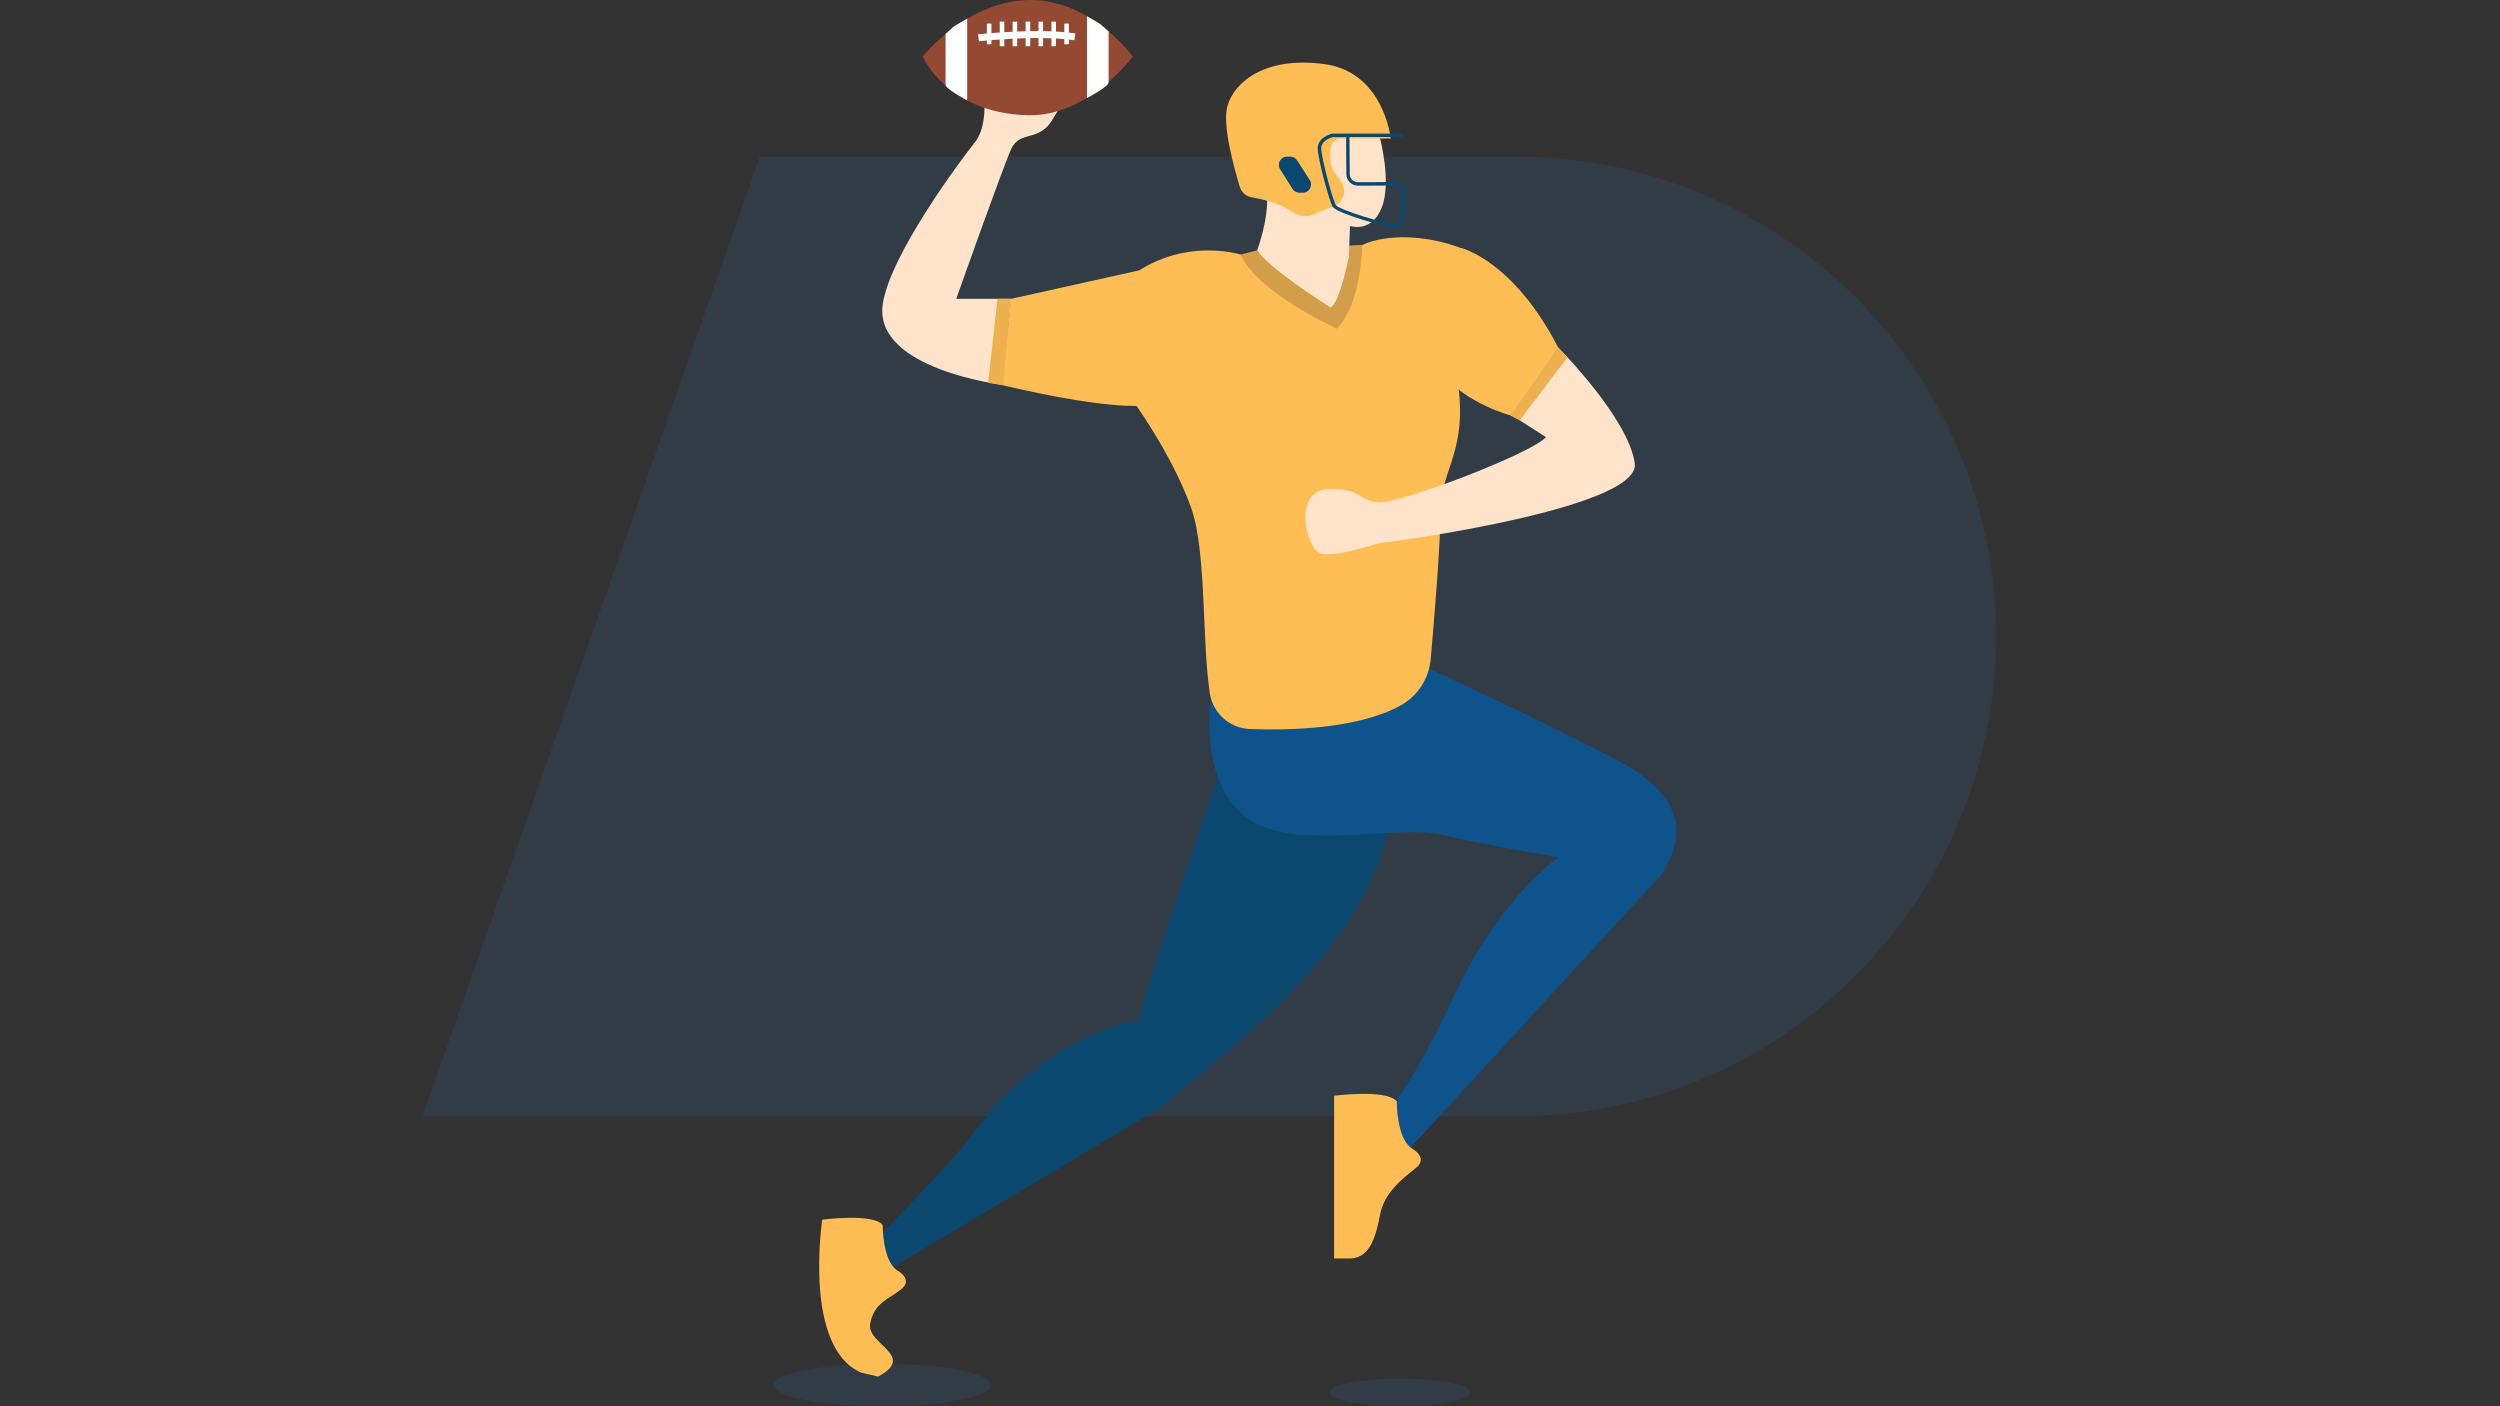 <svg xmlns="http://www.w3.org/2000/svg" xmlns:xlink="http://www.w3.org/1999/xlink" version="1.1" id="American_Football" x="0px" y="0px" viewBox="0 0 1920 1080" style="enable-background:new 0 0 1920 1080;" xml:space="preserve">
<rect x="0" y="0" width="1920" height="1080" fill="#333333" stroke="none"/>
<style type="text/css">
	.st0{opacity:0.1;fill:#2A94F4;}
	.st1{fill:#FFBE55;}
	.st2{opacity:0.2;fill:#231F20;}
	.st3{fill:#FFE3CA;}
	.st4{fill:#0B4870;}
	.st5{fill:#0E538C;}
	.st6{fill:#944932;}
	.st7{fill:#FFFFFF;}
	.st8{opacity:8.000000e-02;fill:#231F20;}
</style>
<path class="st0" d="M1164.4,857.3H324.5l259.1-737h580.8c203.5,0,368.5,165,368.5,368.5v0C1532.9,692.3,1368,857.3,1164.4,857.3z"/>
<ellipse class="st0" cx="1075.1" cy="1069.4" rx="54.1" ry="10.6"/>
<ellipse class="st0" cx="677.5" cy="1063.7" rx="83.5" ry="16.3"/>
<g>
	<path class="st1" d="M952.9,195.5l12.8-3.3l80.4-4.1c0,0,15.3,50.2,0,70.5c-15.3,20.3-42.6,10.5-46.4,5.8S945.1,208.5,952.9,195.5z   "/>
	<path class="st2" d="M952.9,195.5l12.8-3.3l80.4-4.1c0,0,15.3,50.2,0,70.5c-15.3,20.3-42.6,10.5-46.4,5.8S945.1,208.5,952.9,195.5z   "/>
	<path class="st3" d="M1059.6,105.2c0,0,9.5,34.6,1.5,54.4c-8,19.8-24.3,13.9-24.3,13.9l-0.9,23.9c0,0-7.1,35.8-14,38.7   c0,0-48.2-30.1-56.3-44c0,0,8.9-24.8,7.4-41.2C973,151,1003.9,62.5,1059.6,105.2z"/>
	<path class="st1" d="M961.5,151.6c8,1.3,21.5,4.5,31.7,11.6c4.4,3.1,10.1,3.7,15.1,1.7l16.3-6.7c7.5-3.1,10.1-12.5,5.2-18.9   c-4-5.2-7.7-10.8-7.8-13.9c-0.3-7-2-15.4,5.7-19h40.4c0,0-5.3-50.8-50.5-57.1c-45.1-6.3-69.2,13-74.8,31.7   c-4.4,14.4,4.9,47.8,9.4,62.6C953.5,147.7,957.1,150.9,961.5,151.6z"/>
	<path class="st4" d="M874.7,783.8c0,0-67.9,7.7-125.3,84.2c-21,28.1-70.2,77.2-70.2,77.2l-12,25.1l8,9c0,0,192.5-114.3,213.5-127.3   c21-13,22.1-27.1,22.1-27.1S909.3,773.4,874.7,783.8z"/>
	<path class="st4" d="M938.8,586.4c0,0-58.1,168.4-64.2,197.5l28.3,56.3c0,0,96.8-72.5,136-138.1c37.1-62.1,31.1-100.5,31.1-100.5   S959.9,563.3,938.8,586.4z"/>
	<path class="st5" d="M1197.1,658.2c0,0-44.7,30.6-78.9,103.6c-34.5,73.7-48.1,85.2-48.1,85.2l7,41.1L1276,671.6   C1276,671.6,1226.8,625.8,1197.1,658.2z"/>
	<path class="st5" d="M929.9,537.2c0,0-9.5,59.6,25.3,89c34.7,29.4,117.6,6.7,151,14.7s90.9,17.4,90.9,17.4s69.5,29.4,78.9,13.4   c9.4-16,32.1-53.5-34.7-88.2c-66.8-34.7-143.1-69.7-143.1-69.7S982,535.8,929.9,537.2z"/>
	<path class="st1" d="M952.9,195.5c0,0-54.1-17-97.2,28.1l13,82.2c0,0,31.1,42.1,46.1,84.2c11.8,33,8.2,101.3,14.3,142.2   c2.3,15.4,15.2,27.1,30.8,27.7c30,1.1,82.5,0.1,115.6-18c13.3-7.3,22-20.8,23.3-35.9c2.6-29.3,7.5-87.9,7.5-113   c0-34.1,23.1-47.1,12-107.3c0,0,33.1-31.1,39.1-59.1s-65.2-55.1-107.3-40.1l-4,1.7c0,0,0,44.4-19.4,64.2   C1026.7,252.3,965.6,224.9,952.9,195.5z"/>
	<path class="st1" d="M1072.7,845.9c0,0-0.2,28.5,11.6,36.1c0,0,13.1,7,3.1,15c-10,8-24.1,18.7-27.4,35.4   c-3.3,16.7-7.4,33.4-22.7,34.1h-12.7v-125C1024.5,841.6,1065.3,836.2,1072.7,845.9z"/>
	<path class="st1" d="M677.9,940.9c0,0-0.2,27.5,11.2,34.8c0,0,12.7,6.7,3,14.5c-9.7,7.7-20.6,10.1-23.8,26.2   c-3.2,16.1,36.1,24.7,6.1,40.8l-13-3c-44.8-19.3-29.9-117.5-29.9-117.5S670.8,931.5,677.9,940.9z"/>
	<path class="st1" d="M874.7,207.7l-98.2,21.8l-7,66.2c0,0,85.2,21,115.3,15C914.8,304.7,910.8,213,874.7,207.7z"/>
	<path class="st3" d="M1196.4,266.6c0,0,54.1,54.1,59.1,89.2c5,35.1-191.5,61.1-194.5,61.1s-36.1,12-47.1,8c-11-4-21-48.1,6-49.1   c27.1-1,22.1,9,39.1,10c17,1,118.3-38.1,128.3-50.1l-29.7-19C1157.7,316.7,1138.3,251.6,1196.4,266.6z"/>
	<path class="st3" d="M776.5,229.5h-42.1c0,0,35.1-99.2,42.1-114.8c7-15.5,21.6-4.5,32.6-24.1s16.5-23.1,16.5-23.1s-6.5-4.5-13.5,3   c-7,7.5-45.1,14.5-56.1,11.5c0,0,1,17-7.5,27.6c-8.5,10.5-66.3,87.2-70.7,125.3c-5.5,48.6,91.7,60.6,91.7,60.6L776.5,229.5z"/>
	<path class="st4" d="M996.2,123.2l9.7,15.1c2.7,4.2-0.3,9.7-5.3,9.7h-2.7c-2.2,0-4.2-1.1-5.3-3l-9.5-15.1c-2.6-4.2,0.4-9.6,5.3-9.6   h2.5C993,120.3,995,121.4,996.2,123.2z"/>
	<g>
		<path class="st4" d="M1072.5,174.7c-8.2,0-46-10.9-49-15.9c-2.7-4.7-11.2-36.1-11.5-44.5c-0.4-9,10.9-11.6,11.4-11.7l0.3,0h53.8    v2.6h-41.1c0,9.1,0.2,21.7,0.2,28.6c0,3.3,2.7,6,6,6.1l30.7-0.1c0,0,0,0,0,0c3.1,0,5.6,2.4,5.8,5.5c0.5,10.5,0.4,23.9-3.4,28    c-0.8,0.9-1.8,1.4-2.8,1.4C1072.8,174.7,1072.7,174.7,1072.5,174.7z M1023.9,105.2c-1.1,0.3-9.5,2.6-9.2,9    c0.3,7.9,8.6,38.9,11.2,43.3c2.1,3.5,39,15,46.9,14.6c0.2,0,0.6-0.1,1-0.6c2.4-2.6,3.4-12.3,2.7-26c-0.1-1.7-1.5-3-3.2-3    c0,0,0,0,0,0l-30.7,0.1c-4.8-0.2-8.5-4-8.6-8.7c-0.1-6.9-0.2-19.5-0.2-28.6H1023.9z"/>
	</g>
	<g>
		<path class="st6" d="M708.6,43.4c0,0,34.4-43.1,82.2-43.4c16.9-0.1,31.8,5.3,44,12.4C856.9,25.2,870,43.4,870,43.4    s-33.8,46.4-80.7,45.1C727.3,86.9,708.6,43.4,708.6,43.4z"/>
		<path class="st7" d="M834.8,12.4v62.9c0,0,17.5-9.1,16.6-12.3l0-38.8l-5.7-5.1c-0.6-0.5-1.2-1-1.8-1.3L834.8,12.4z"/>
		<path class="st7" d="M742.8,14.2v62.9c0,0-17.5-9.1-16.6-12.3l0-38.8l5.7-5.1c0.6-0.5,1.2-1,1.8-1.3L742.8,14.2z"/>
		<g>
			<g>
				<path class="st7" d="M751.8,31.7l-0.6-5.3c1.8-0.2,45.5-5.1,74.7-0.7l-0.8,5.2C796.6,26.7,752.3,31.7,751.8,31.7z"/>
			</g>
			<rect x="777.7" y="16.6" class="st7" width="3.5" height="18.9"/>
			<rect x="787.7" y="16.6" class="st7" width="3.5" height="18.9"/>
			<rect x="797.6" y="16.6" class="st7" width="3.5" height="18.9"/>
			<rect x="807.5" y="16.6" class="st7" width="3.5" height="18.9"/>
			<rect x="767.8" y="16.6" class="st7" width="3.5" height="18.9"/>
			<rect x="817.4" y="18.1" class="st7" width="3.5" height="15.9"/>
			<rect x="757.9" y="18.1" class="st7" width="3.5" height="15.9"/>
		</g>
	</g>
	<path class="st1" d="M1122.8,190.7c0,0,39.6,9.8,73.7,75.9l-36.8,52.3c0,0-32-8.2-53.3-32.3C1085.2,262.6,1062.1,197,1122.8,190.7z   "/>
</g>
<polygon class="st1" points="1196.4,266.6 1159.7,319 1167.1,322.8 1203.9,274.4 "/>
<polygon class="st1" points="770.5,295.9 776.2,229.5 766.1,229.5 758.9,294 "/>
<polygon class="st8" points="1196.4,266.6 1159.7,319 1167.1,322.8 1203.9,274.4 "/>
<polygon class="st8" points="770.5,295.9 776.2,229.5 766.1,229.5 758.9,294 "/>
</svg>